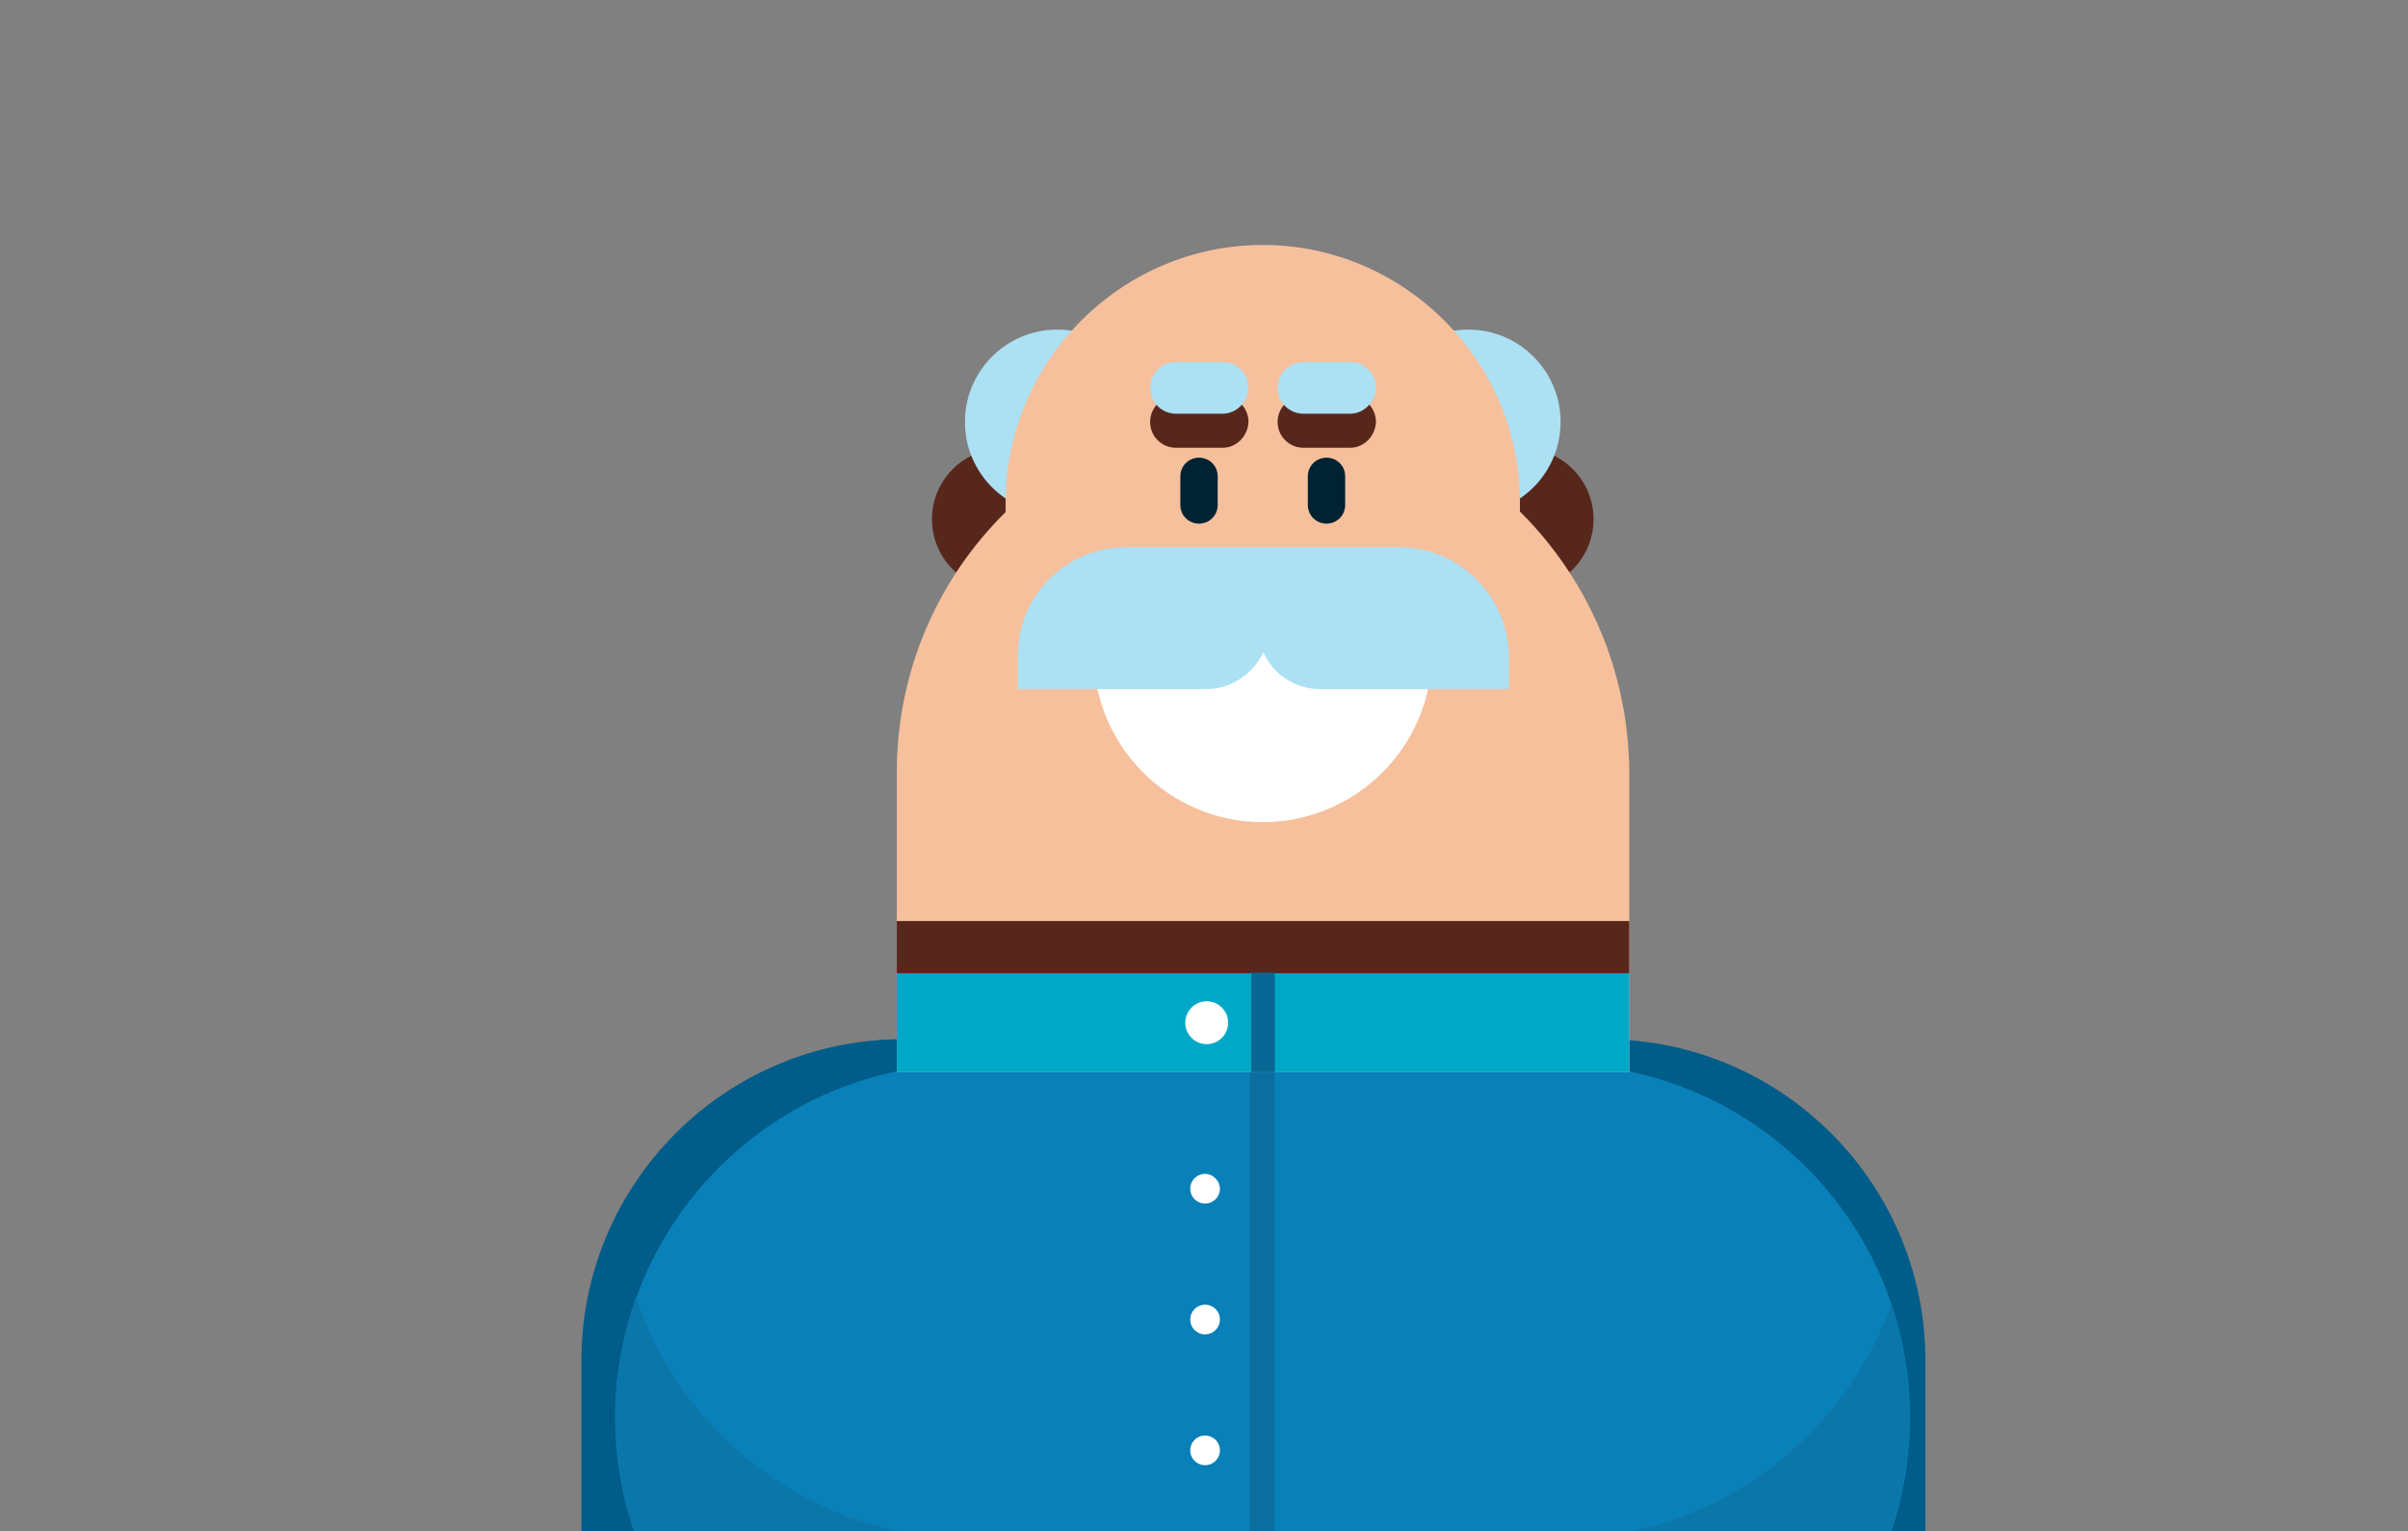 <svg width="236" height="150" viewBox="0 0 236 150" fill="none" xmlns="http://www.w3.org/2000/svg">
<rect x="0" y="0" width="236" height="150" fill="#808080" stroke="none"/>
<g clip-path="url(#clip0)">
<path d="M157.202 101.818V188.79H188.706V133.322C188.706 115.927 174.597 101.818 157.202 101.818Z" fill="#005C89"/>
<path d="M88.486 101.818V188.79H56.982V133.322C56.982 115.927 71.091 101.818 88.486 101.818Z" fill="#005C89"/>
<path d="M152.571 173.496H94.948C75.83 173.496 60.321 157.986 60.321 138.868C60.321 119.751 75.83 104.241 94.948 104.241H152.571C171.689 104.241 187.198 119.751 187.198 138.868C187.198 157.986 171.689 173.496 152.571 173.496Z" fill="#0980B7"/>
<path d="M152.786 150.77H95.163C79.869 150.77 66.945 140.861 62.313 127.128C61.021 130.79 60.267 134.722 60.267 138.815C60.267 157.932 75.776 173.442 94.894 173.442H152.517C171.635 173.442 187.144 157.932 187.144 138.815C187.144 134.991 186.498 131.275 185.367 127.829C180.574 141.184 167.811 150.77 152.786 150.77Z" fill="#0B76A9"/>
<path d="M149.232 57.82C153.069 57.82 156.179 54.709 156.179 50.873C156.179 47.036 153.069 43.926 149.232 43.926C145.395 43.926 142.285 47.036 142.285 50.873C142.285 54.709 145.395 57.82 149.232 57.82Z" fill="#58271C"/>
<path d="M98.287 57.82C102.124 57.82 105.234 54.709 105.234 50.873C105.234 47.036 102.124 43.926 98.287 43.926C94.45 43.926 91.34 47.036 91.34 50.873C91.34 54.709 94.45 57.82 98.287 57.82Z" fill="#58271C"/>
<path d="M103.618 50.388C108.615 50.388 112.666 46.337 112.666 41.341C112.666 36.344 108.615 32.293 103.618 32.293C98.622 32.293 94.571 36.344 94.571 41.341C94.571 46.337 98.622 50.388 103.618 50.388Z" fill="#ACE0F3"/>
<path d="M143.9 50.388C148.897 50.388 152.948 46.337 152.948 41.341C152.948 36.344 148.897 32.293 143.9 32.293C138.904 32.293 134.853 36.344 134.853 41.341C134.853 46.337 138.904 50.388 143.9 50.388Z" fill="#ACE0F3"/>
<path d="M148.963 50.119V49.149C148.963 35.363 137.6 24 123.759 24C109.919 24 98.556 35.363 98.556 49.203V50.172C91.986 56.635 87.893 65.682 87.893 75.645V105.049H159.679V75.645C159.625 65.682 155.533 56.635 148.963 50.119Z" fill="#F6C09C"/>
<path d="M132.322 43.872H127.744C126.344 43.872 125.213 42.741 125.213 41.341C125.213 39.941 126.344 38.81 127.744 38.81H132.322C133.722 38.81 134.853 39.941 134.853 41.341C134.799 42.741 133.668 43.872 132.322 43.872Z" fill="#58271C"/>
<path d="M130.006 51.303C128.983 51.303 128.175 50.496 128.175 49.472V46.672C128.175 45.649 128.983 44.841 130.006 44.841C131.03 44.841 131.837 45.649 131.837 46.672V49.472C131.837 50.496 131.03 51.303 130.006 51.303Z" fill="#002334"/>
<path d="M132.322 40.533H127.744C126.344 40.533 125.213 39.402 125.213 38.002C125.213 36.602 126.344 35.471 127.744 35.471H132.322C133.722 35.471 134.853 36.602 134.853 38.002C134.799 39.402 133.668 40.533 132.322 40.533Z" fill="#ACE0F3"/>
<path d="M119.828 43.872H115.251C113.85 43.872 112.72 42.741 112.72 41.341C112.72 39.941 113.85 38.81 115.251 38.81H119.828C121.228 38.81 122.359 39.941 122.359 41.341C122.305 42.741 121.174 43.872 119.828 43.872Z" fill="#58271C"/>
<path d="M117.512 51.303C116.489 51.303 115.681 50.496 115.681 49.472V46.672C115.681 45.649 116.489 44.841 117.512 44.841C118.536 44.841 119.343 45.649 119.343 46.672V49.472C119.343 50.496 118.536 51.303 117.512 51.303Z" fill="#002334"/>
<path d="M119.828 40.533H115.251C113.85 40.533 112.72 39.402 112.72 38.002C112.72 36.602 113.85 35.471 115.251 35.471H119.828C121.228 35.471 122.359 36.602 122.359 38.002C122.305 39.402 121.174 40.533 119.828 40.533Z" fill="#ACE0F3"/>
<path d="M123.759 80.546C132.914 80.546 140.346 73.114 140.346 63.959H107.173C107.173 73.114 114.604 80.546 123.759 80.546Z" fill="white"/>
<path d="M137.169 53.619H124.298H123.221H110.35C104.48 53.619 99.741 58.358 99.741 64.228V67.513H118.213C120.69 67.513 122.844 66.005 123.813 63.905C124.783 66.059 126.883 67.513 129.414 67.513H147.886V64.228C147.778 58.412 143.039 53.619 137.169 53.619Z" fill="#ACE0F3"/>
<path d="M159.679 95.301H87.893V105.049H159.679V95.301Z" fill="#00A8C7"/>
<path d="M159.679 90.239H87.893V95.355H159.679V90.239Z" fill="#58271C"/>
<path d="M124.944 95.301H122.628V105.049H124.944V95.301Z" fill="#086794"/>
<path d="M118.266 102.302C119.426 102.302 120.367 101.362 120.367 100.202C120.367 99.042 119.426 98.102 118.266 98.102C117.106 98.102 116.166 99.042 116.166 100.202C116.166 101.362 117.106 102.302 118.266 102.302Z" fill="white"/>
<path d="M124.89 105.103H122.521V166.495H124.89V105.103Z" fill="#0A6E9E"/>
<path d="M119.559 116.466C119.559 117.273 118.913 117.92 118.105 117.92C117.297 117.92 116.651 117.273 116.651 116.466C116.651 115.658 117.297 115.012 118.105 115.012C118.913 115.012 119.559 115.712 119.559 116.466Z" fill="white"/>
<path d="M119.559 129.283C119.559 130.09 118.913 130.737 118.105 130.737C117.297 130.737 116.651 130.09 116.651 129.283C116.651 128.475 117.297 127.829 118.105 127.829C118.913 127.829 119.559 128.475 119.559 129.283Z" fill="white"/>
<path d="M119.559 142.1C119.559 142.907 118.913 143.554 118.105 143.554C117.297 143.554 116.651 142.907 116.651 142.1C116.651 141.292 117.297 140.646 118.105 140.646C118.913 140.646 119.559 141.292 119.559 142.1Z" fill="white"/>
</g>
<defs>
<clipPath id="clip0">
<rect width="236" height="150" fill="white"/>
</clipPath>
</defs>
</svg>
